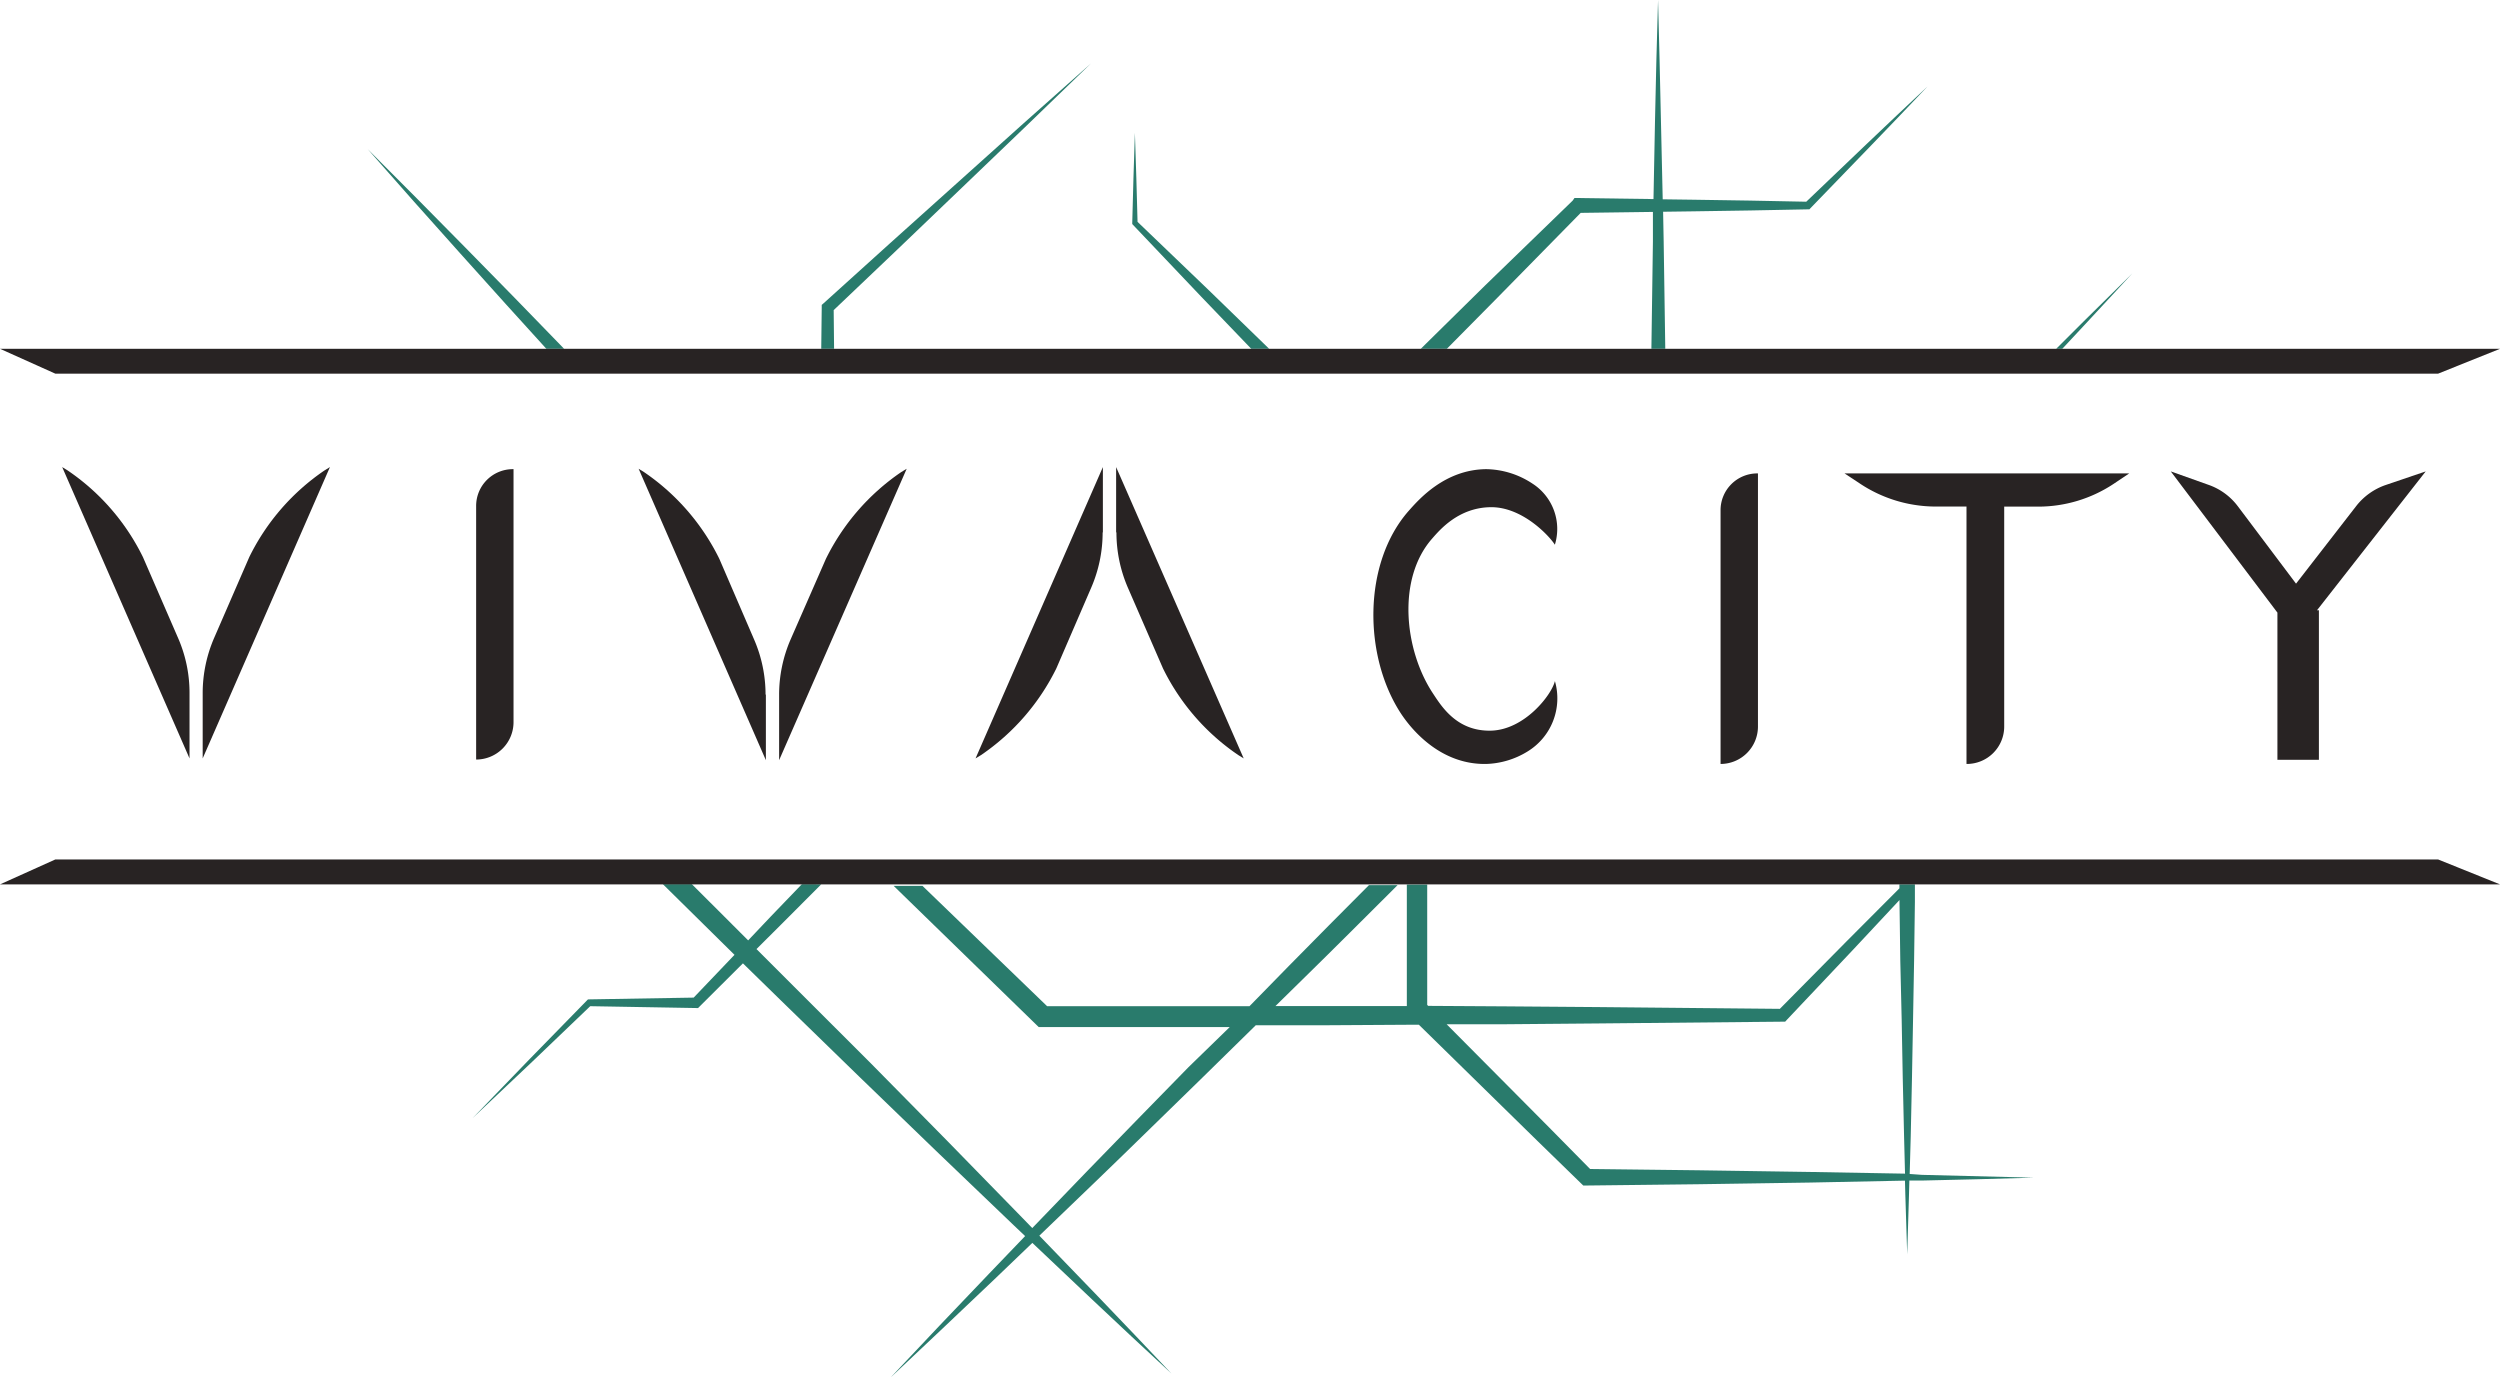 <svg xmlns="http://www.w3.org/2000/svg" viewBox="0 0 311.57 171.66"><defs><style>.cls-1{fill:#297b6c;}.cls-2{fill:#282323;}</style></defs><title>Vivacity-logo</title><g id="Layer_2" data-name="Layer 2"><g id="Layer_1-2" data-name="Layer 1"><polygon class="cls-1" points="45.83 18.59 45.83 18.59 45.83 18.59 45.83 18.59"/><polygon class="cls-1" points="206.64 0 206.64 0.01 206.64 0 206.64 0"/><polygon class="cls-1" points="70.11 43.27 64.08 37.06 58.02 30.88 51.94 24.72 45.83 18.59 51.56 25.09 57.32 31.54 63.11 37.98 68.09 43.47 70.3 43.47 70.11 43.27"/><polygon class="cls-1" points="150.6 36.12 141.77 27.65 141.62 22.18 141.44 16.56 141.26 22.18 141.11 27.79 141.11 27.92 141.21 28.03 149.72 36.99 155.94 43.47 158.17 43.47 150.6 36.12"/><polygon class="cls-1" points="103.9 38.65 111.76 31.17 119.85 23.42 127.92 15.68 135.97 7.9 127.61 15.33 119.28 22.81 110.95 30.29 102.65 37.79 102.41 38 102.41 38.33 102.35 43.47 103.95 43.47 103.9 38.65"/><polygon class="cls-1" points="260.2 40.06 265.75 34.07 265.75 34.07 259.94 39.8 256.26 43.47 257.02 43.47 260.2 40.06"/><path class="cls-1" d="M186.6,37.12,197,26.53l9-.12L206,30.09l-.19,13.38h1.73l-.2-13.38-.07-3.7,3.69-.05,7.17-.11,7.17-.14h.2l.13-.14,7.31-7.56c2.45-2.52,4.86-5.07,7.28-7.61-2.55,2.41-5.12,4.8-7.65,7.23l-7.46,7.13-7-.14-7.17-.11-3.72-.05L207,15.05l-.17-7.52L206.64,0l-.21,7.52-.17,7.52-.19,9.77-9.47-.13h-.38L196,25,185.07,35.59l-8,7.88h3.25Z"/><path class="cls-1" d="M238,146.31l.13-4.66c.1-4.87.22-9.74.29-14.62l.13-7.3.1-7.32,0-2.2h-1.93v.5l-6.59,6.61-8.31,8.41-22.7-.22-11.52-.09-9.61-.06-.12-.12,0-15h-2.54l0,15.14-10.82,0-5.55,0,3.34-3.28c4-3.91,7.93-7.86,11.88-11.79h-3.57c-3.34,3.36-6.69,6.71-10,10.09l-4.89,5h-2.72l-22.5,0-15.54-15h-3.59l17.7,17.23.38.37H130l23,0h.26L148.12,133c-4.16,4.27-8.34,8.51-12.47,12.79l-7,7.26-1.3-1.34-9.39-9.62-9.44-9.58L99,123q-2.35-2.37-4.72-4.72l2.93-2.92,5.15-5.16H99.93l-3.85,4-2.84,3-3.73-3.73-3.29-3.28H82.61l5.14,5.07L91.54,119l-5.09,5.33-13,.22h-.17l-.11.11L66,132l-7.09,7.34,7.4-7,7.25-6.94,13.17.23H87l.19-.19,5.4-5.38,4.78,4.67,9.64,9.38,9.67,9.34,9.71,9.3,1.37,1.3-4.49,4.68-6.17,6.47-6.13,6.5,6.5-6.13,6.48-6.15,4.71-4.52,7.5,7.1q4.89,4.62,9.83,9.18-4.62-4.89-9.28-9.74L129.53,154l7.28-7c4.29-4.13,8.53-8.31,12.8-12.46l6.89-6.76,8.07,0,11.51-.07h.75l9.54,9.35q5.31,5.22,10.64,10.39l.31.3h.4l13.94-.16,13.94-.21,11.81-.24.05,1.87.23,7.31.22-7.31.05-1.88,1.57,0q7-.15,13.94-.36-7-.19-13.94-.35Zm-12.38-.25-13.94-.21-13.51-.16q-5.07-5.16-10.17-10.28l-7.71-7.76,7.33,0,11.52-.1,23-.22h.34l.22-.24,8.35-8.84,5.68-6.08v.27l.1,7.32L237,127c.07,4.88.19,9.75.3,14.62l.12,4.65Z"/><polygon class="cls-2" points="303.85 107.11 6.9 107.11 0 110.22 311.57 110.22 303.85 107.11"/><polygon class="cls-2" points="0 43.47 6.9 46.57 303.85 46.57 311.57 43.47 0 43.47"/><path class="cls-2" d="M23.62,86.36v8.16L7.75,58.21l.68.42a27.85,27.85,0,0,1,9.38,10.79L22.2,79.53a17.06,17.06,0,0,1,1.42,6.83"/><path class="cls-2" d="M63.89,58.47H64V90a4.66,4.66,0,0,1-4.66,4.66V63.05a4.58,4.58,0,0,1,4.57-4.58"/><path class="cls-2" d="M245.08,95.21V63.13h-3.82a17.06,17.06,0,0,1-9.47-2.87L229.88,59h35.48l-2,1.34a17,17,0,0,1-9.37,2.8h-4.21V90.55a4.66,4.66,0,0,1-4.66,4.66"/><path class="cls-2" d="M193.79,84.9a7.76,7.76,0,0,1-3.44,8.77,10.39,10.39,0,0,1-5.13,1.54c-5.55.1-9.15-4.06-10.6-6.25-4.7-7.13-4.82-18.76.95-25.3,1.3-1.47,4.53-5.14,9.65-5.19A10.71,10.71,0,0,1,191,60.28a6.71,6.71,0,0,1,2.78,7.61c-.61-1-4-4.73-8-4.68s-6.33,2.81-7.31,3.93c-4.38,5-3.46,13.87.11,19.27,1.1,1.67,3,4.73,7.2,4.65s7.58-4.43,8-6.16"/><path class="cls-2" d="M25.26,86.38v8.14L41.12,58.21l-.68.42a27.91,27.91,0,0,0-9.37,10.79L26.69,79.5a17.31,17.31,0,0,0-1.43,6.88"/><path class="cls-2" d="M137.45,66.35V58.21L121.58,94.52l.69-.42a28,28,0,0,0,9.38-10.8L136,73.23a17.3,17.3,0,0,0,1.42-6.88"/><path class="cls-2" d="M139.1,66.35V58.21L155,94.52l-.68-.42a27.89,27.89,0,0,1-9.38-10.8l-4.38-10.07a17.3,17.3,0,0,1-1.42-6.88"/><path class="cls-2" d="M219,59h.09V90.55a4.66,4.66,0,0,1-4.66,4.66V63.56A4.58,4.58,0,0,1,219,59"/><path class="cls-2" d="M95.45,86.57v8.17L79.59,58.42l.68.42a28,28,0,0,1,9.38,10.81L94,79.74a17.26,17.26,0,0,1,1.41,6.83"/><path class="cls-2" d="M97.1,86.59v8.15L113,58.42l-.69.42a28.07,28.07,0,0,0-9.38,10.81L98.52,79.72a17.29,17.29,0,0,0-1.42,6.87"/><path class="cls-2" d="M302.31,58.75l-5,1.7a7.92,7.92,0,0,0-3.67,2.63l-7.49,9.66-7.25-9.64a7.77,7.77,0,0,0-3.64-2.67l-4.72-1.68,13.29,17.6V94.69H289V76.06h-.24Z"/></g></g></svg>